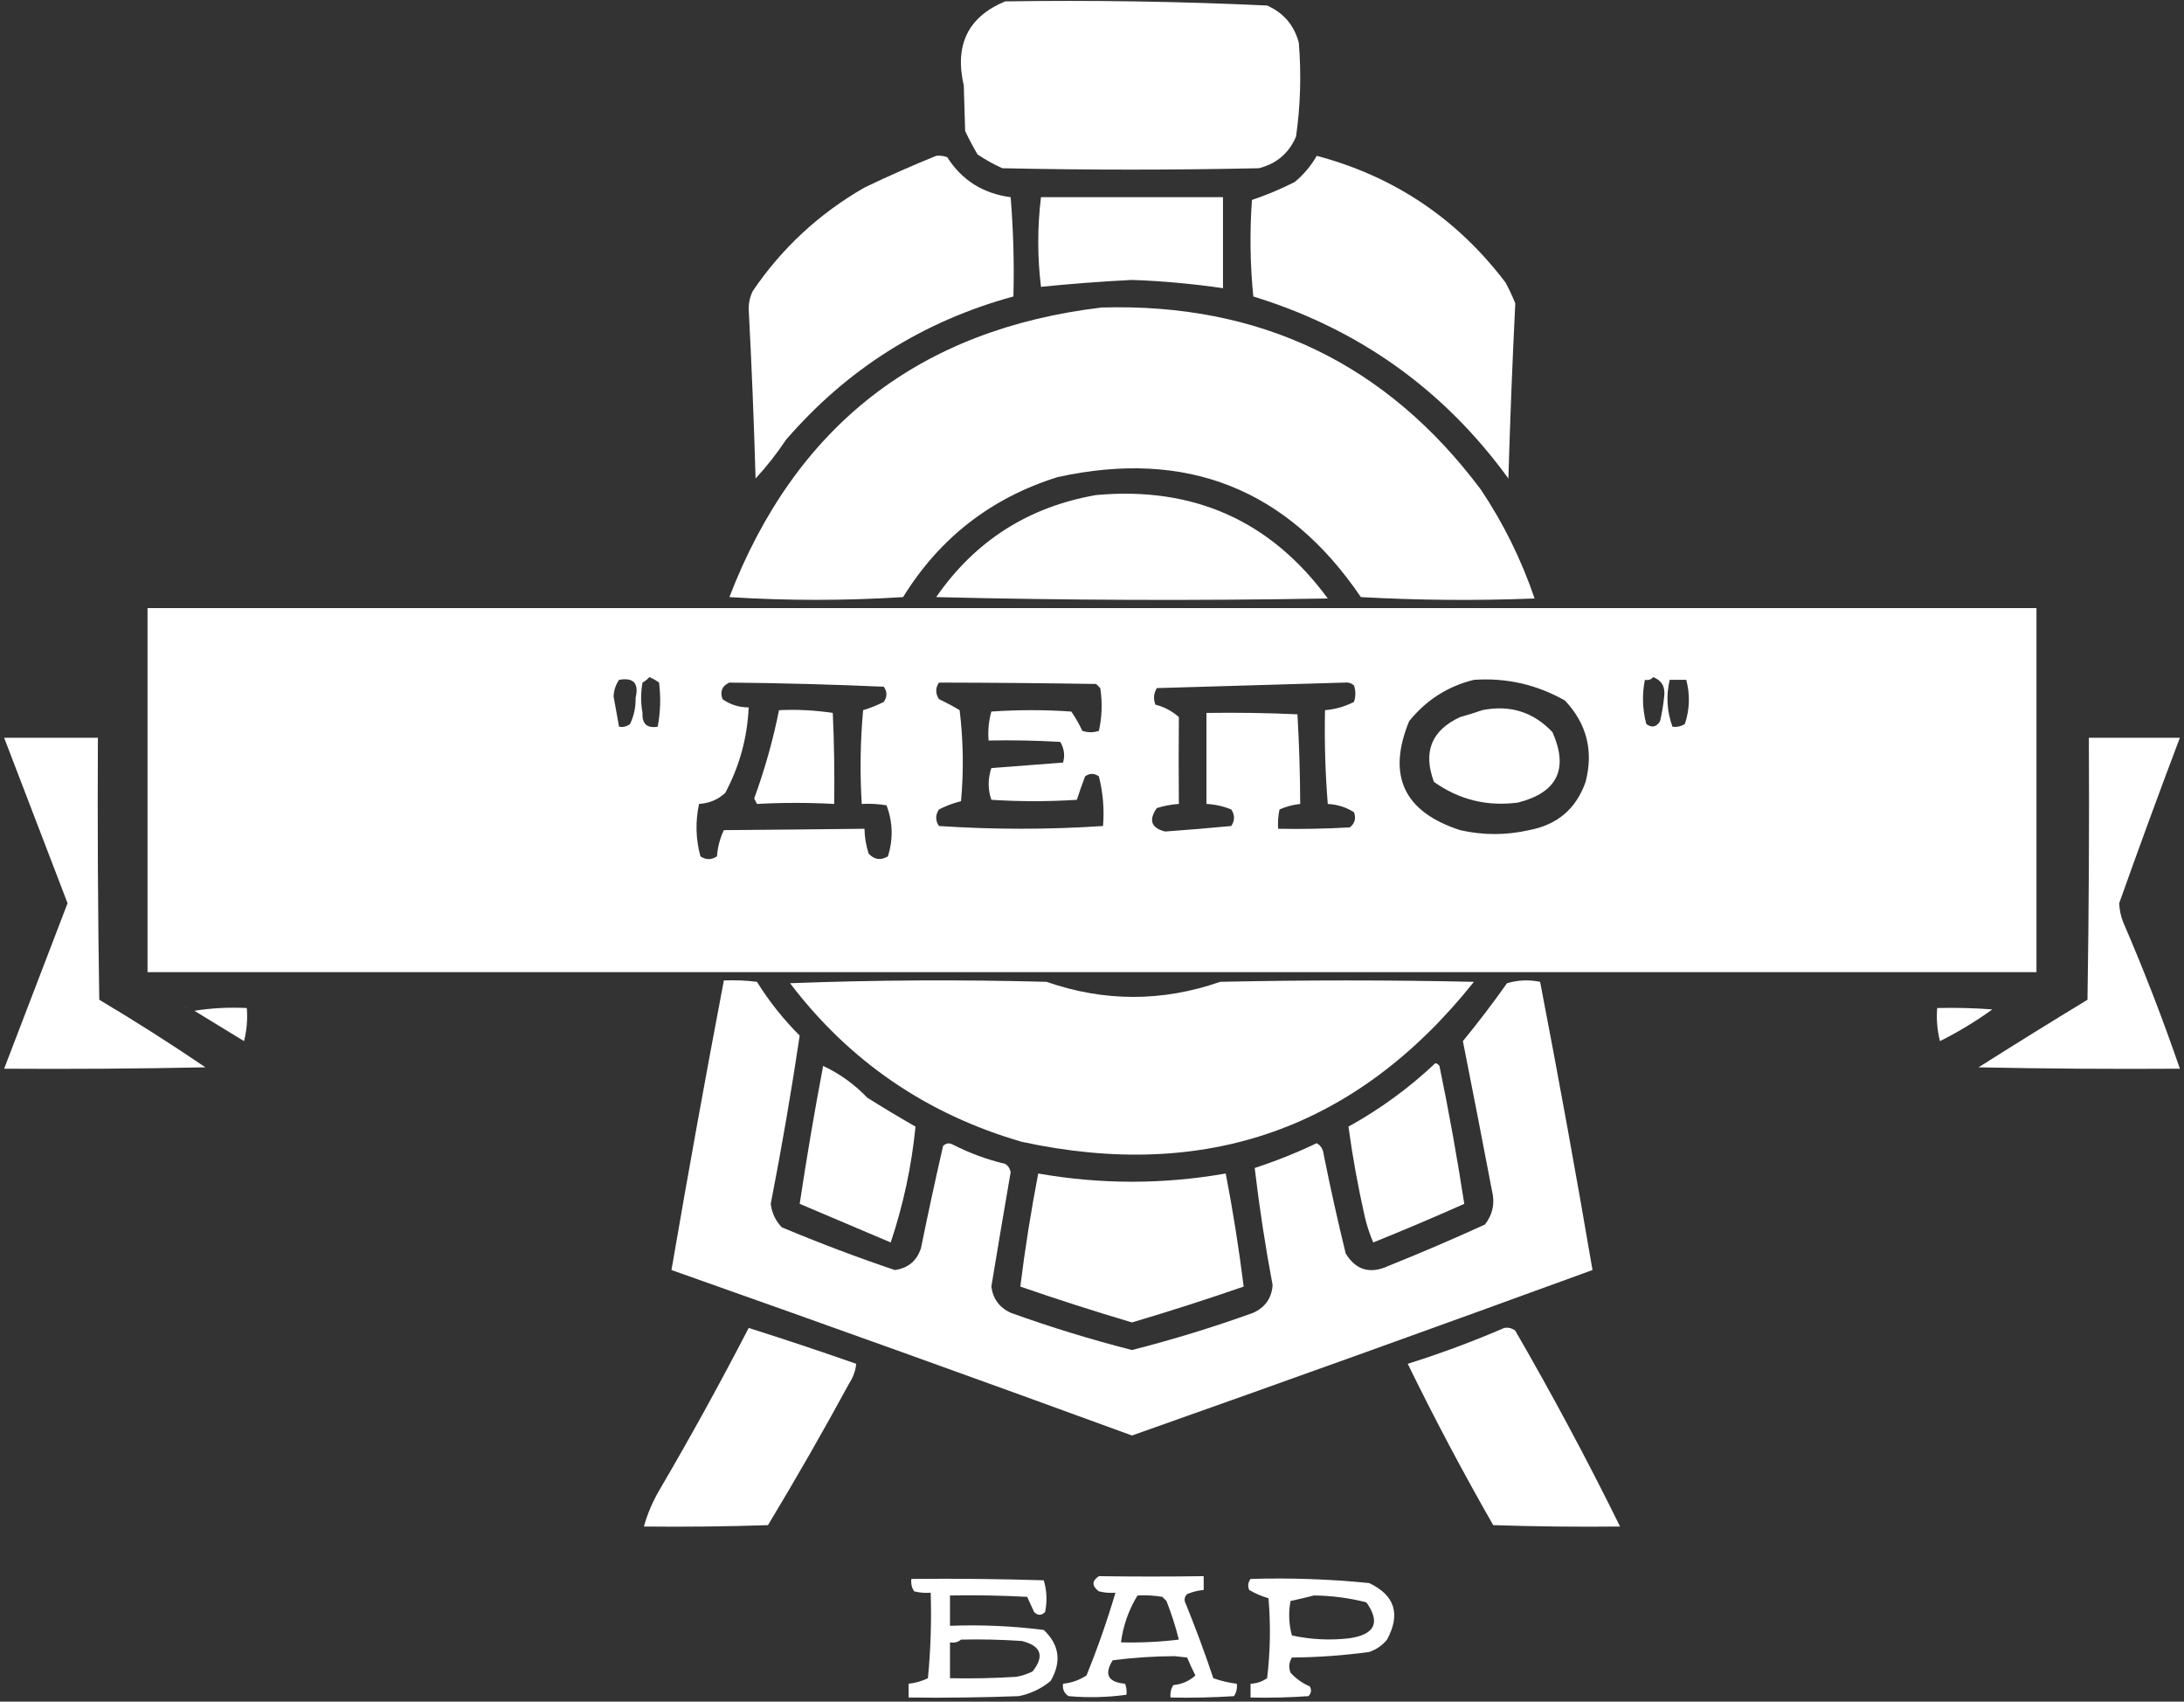 <?xml version="1.0" encoding="UTF-8"?>
<!DOCTYPE svg PUBLIC "-//W3C//DTD SVG 1.1//EN" "http://www.w3.org/Graphics/SVG/1.1/DTD/svg11.dtd">
<svg xmlns="http://www.w3.org/2000/svg" version="1.1" width="792px" height="617px" style="shape-rendering:geometricPrecision; text-rendering:geometricPrecision; image-rendering:optimizeQuality; fill-rule:evenodd; clip-rule:evenodd" xmlns:xlink="http://www.w3.org/1999/xlink">
<rect width="100%" height="100%" fill="#333333" stroke="none"/>
<g><path style="opacity:1" fill="#fefffe" d="M 364.5,0.5 C 396.229,0.022 427.896,0.522 459.5,2C 465.492,4.659 469.325,9.159 471,15.5C 471.933,26.906 471.6,38.239 470,49.5C 467.432,55.543 462.932,59.376 456.5,61C 425.5,61.667 394.5,61.667 363.5,61C 360.339,59.587 357.339,57.92 354.5,56C 352.873,53.246 351.373,50.413 350,47.5C 349.833,42 349.667,36.5 349.5,31C 346.097,16.241 351.097,6.074 364.5,0.5 Z"/></g>
<g><path style="opacity:1" fill="#fefffe" d="M 339.5,56.5 C 340.873,56.343 342.207,56.51 343.5,57C 348.809,65.334 356.476,70.167 366.5,71.5C 367.479,83.449 367.813,95.449 367.5,107.5C 334.725,116.437 307.225,133.77 285,159.5C 281.715,164.454 278.048,169.12 274,173.5C 273.416,152.986 272.583,132.486 271.5,112C 271.494,109.7 271.994,107.534 273,105.5C 283.585,89.917 297.085,77.417 313.5,68C 322.109,63.86 330.776,60.026 339.5,56.5 Z"/></g>
<g><path style="opacity:1" fill="#fefffe" d="M 477.5,56.5 C 505.591,63.965 528.424,79.298 546,102.5C 547.303,104.94 548.47,107.44 549.5,110C 548.445,131.137 547.612,152.303 547,173.5C 523.573,141.257 492.739,119.257 454.5,107.5C 453.334,95.848 453.167,84.181 454,72.5C 459.218,70.752 464.384,68.585 469.5,66C 472.759,63.305 475.425,60.139 477.5,56.5 Z"/></g>
<g><path style="opacity:1" fill="#fefffe" d="M 377.5,71.5 C 399.5,71.5 421.5,71.5 443.5,71.5C 443.5,82.5 443.5,93.5 443.5,104.5C 432.566,102.894 421.566,101.894 410.5,101.5C 399.43,102.062 388.43,102.895 377.5,104C 376.177,93.167 376.177,82.333 377.5,71.5 Z"/></g>
<g><path style="opacity:1" fill="#fefffe" d="M 399.5,111.5 C 456.996,109.836 502.83,131.836 537,177.5C 545.227,189.788 551.727,202.955 556.5,217C 535.492,217.833 514.492,217.666 493.5,216.5C 466.863,177.222 430.196,162.722 383.5,173C 359.422,180.538 340.755,195.038 327.5,216.5C 306.5,217.833 285.5,217.833 264.5,216.5C 288.436,154.371 333.436,119.371 399.5,111.5 Z"/></g>
<g><path style="opacity:1" fill="#fefffe" d="M 397.5,179.5 C 432.791,176.296 460.791,188.796 481.5,217C 434.163,217.833 386.83,217.667 339.5,216.5C 353.629,196.097 372.962,183.764 397.5,179.5 Z"/></g>
<g><path style="opacity:1" fill="#fefffe" d="M 53.5,220.5 C 281.833,220.5 510.167,220.5 738.5,220.5C 738.5,264.5 738.5,308.5 738.5,352.5C 510.167,352.5 281.833,352.5 53.5,352.5C 53.5,308.5 53.5,264.5 53.5,220.5 Z M 235.5,245.5 C 236.721,246.028 237.887,246.695 239,247.5C 239.676,252.871 239.509,258.204 238.5,263.5C 234.625,264.126 232.791,262.459 233,258.5C 232.333,254.833 232.333,251.167 233,247.5C 233.995,246.934 234.828,246.267 235.5,245.5 Z M 599.5,245.5 C 602.617,246.725 603.95,249.059 603.5,252.5C 603.194,255.532 602.694,258.532 602,261.5C 600.688,263.658 599.022,263.991 597,262.5C 595.605,257.164 595.439,251.831 596.5,246.5C 597.791,246.737 598.791,246.404 599.5,245.5 Z M 224.5,246.5 C 229.745,245.579 231.745,247.746 230.5,253C 230.577,256.333 229.91,259.5 228.5,262.5C 227.311,263.429 225.978,263.762 224.5,263.5C 223.836,259.846 223.169,256.18 222.5,252.5C 222.611,250.286 223.278,248.286 224.5,246.5 Z M 534.5,246.5 C 546.293,245.699 557.293,248.199 567.5,254C 575.419,262.39 577.919,272.223 575,283.5C 571.575,293.254 564.742,299.087 554.5,301C 546.173,302.891 537.84,302.891 529.5,301C 509.081,294.383 502.914,281.216 511,261.5C 517.22,253.816 525.053,248.816 534.5,246.5 Z M 605.5,246.5 C 607.5,246.5 609.5,246.5 611.5,246.5C 612.923,251.87 612.756,257.203 611,262.5C 609.644,263.38 608.144,263.714 606.5,263.5C 604.471,257.916 604.138,252.25 605.5,246.5 Z M 264.5,247.5 C 283.174,247.667 301.841,248.167 320.5,249C 321.767,250.796 321.767,252.629 320.5,254.5C 318.077,255.729 315.577,256.729 313,257.5C 311.971,268.856 311.805,280.189 312.5,291.5C 315.518,291.335 318.518,291.502 321.5,292C 323.78,298.089 323.947,304.255 322,310.5C 319.358,312.059 317.025,311.725 315,309.5C 314.047,306.568 313.547,303.568 313.5,300.5C 296.525,300.699 279.525,300.865 262.5,301C 261.083,303.983 260.25,307.15 260,310.5C 258,311.833 256,311.833 254,310.5C 252.296,304.224 252.129,297.89 253.5,291.5C 257.226,291.256 260.393,289.923 263,287.5C 268.169,277.823 271.003,267.49 271.5,256.5C 267.967,256.495 264.8,255.495 262,253.5C 261.034,250.66 261.867,248.66 264.5,247.5 Z M 340.5,247.5 C 359.458,247.533 378.458,247.699 397.5,248C 398,248.5 398.5,249 399,249.5C 399.804,254.751 399.637,259.918 398.5,265C 396.5,265.667 394.5,265.667 392.5,265C 391.35,262.538 390.017,260.204 388.5,258C 378.833,257.333 369.167,257.333 359.5,258C 358.544,261.394 358.211,264.894 358.5,268.5C 367.173,268.334 375.84,268.5 384.5,269C 385.916,271.455 386.25,273.955 385.5,276.5C 376.805,277.193 368.139,277.86 359.5,278.5C 358.205,282.38 358.205,286.214 359.5,290C 369.833,290.667 380.167,290.667 390.5,290C 391.42,287.165 392.42,284.332 393.5,281.5C 395.135,280.319 396.802,280.319 398.5,281.5C 399.993,287.432 400.493,293.432 400,299.5C 380.232,300.825 360.398,300.825 340.5,299.5C 339.167,297.5 339.167,295.5 340.5,293.5C 343.043,292.197 345.71,291.197 348.5,290.5C 349.509,279.499 349.343,268.499 348,257.5C 345.57,256.035 343.07,254.702 340.5,253.5C 339.181,251.468 339.181,249.468 340.5,247.5 Z M 487.5,247.5 C 488.822,247.33 489.989,247.663 491,248.5C 491.667,250.5 491.667,252.5 491,254.5C 487.721,256.191 484.221,257.191 480.5,257.5C 480.257,268.864 480.59,280.198 481.5,291.5C 484.985,291.691 488.151,292.691 491,294.5C 491.825,296.701 491.325,298.534 489.5,300C 480.84,300.5 472.173,300.666 463.5,300.5C 463.337,298.143 463.503,295.81 464,293.5C 466.382,292.446 468.882,291.779 471.5,291.5C 471.459,280.519 471.126,269.685 470.5,259C 459.505,258.5 448.505,258.333 437.5,258.5C 437.5,269.5 437.5,280.5 437.5,291.5C 440.609,291.655 443.609,292.322 446.5,293.5C 447.833,295.5 447.833,297.5 446.5,299.5C 438.503,300.262 430.503,300.928 422.5,301.5C 417.457,300.207 416.457,297.374 419.5,293C 422.117,292.178 424.784,291.678 427.5,291.5C 427.408,280.875 427.408,270.375 427.5,260C 425.078,257.84 422.244,256.34 419,255.5C 418.192,253.421 418.359,251.421 419.5,249.5C 442.294,248.843 464.961,248.177 487.5,247.5 Z"/></g>
<g><path style="opacity:1" fill="#fefffe" d="M 282.5,257.5 C 289.09,257.189 295.59,257.522 302,258.5C 302.5,269.495 302.667,280.495 302.5,291.5C 293.115,290.994 283.782,290.994 274.5,291.5C 274.167,290.833 273.833,290.167 273.5,289.5C 277.332,279.013 280.332,268.347 282.5,257.5 Z"/></g>
<g><path style="opacity:1" fill="#fefffe" d="M 537.5,257.5 C 547.574,255.474 556.074,258.141 563,265.5C 568.904,278.86 564.737,287.36 550.5,291C 539.276,292.485 529.109,289.985 520,283.5C 515.955,272.617 519.122,264.783 529.5,260C 532.31,259.218 534.977,258.384 537.5,257.5 Z"/></g>
<g><path style="opacity:1" fill="#fefffe" d="M 1.5,267.5 C 12.833,267.5 24.167,267.5 35.5,267.5C 35.333,299.168 35.5,330.835 36,362.5C 49.087,370.292 61.92,378.459 74.5,387C 50.169,387.5 25.836,387.667 1.5,387.5C 9.16,367.511 16.826,347.511 24.5,327.5C 16.826,307.489 9.16,287.489 1.5,267.5 Z"/></g>
<g><path style="opacity:1" fill="#fefffe" d="M 757.5,267.5 C 768.5,267.5 779.5,267.5 790.5,267.5C 782.978,287.397 775.644,307.397 768.5,327.5C 768.594,329.923 769.094,332.256 770,334.5C 777.535,351.945 784.368,369.611 790.5,387.5C 766.164,387.667 741.831,387.5 717.5,387C 730.583,378.708 743.749,370.541 757,362.5C 757.5,330.835 757.667,299.168 757.5,267.5 Z"/></g>
<g><path style="opacity:1" fill="#fefffe" d="M 262.5,355.5 C 266.514,355.334 270.514,355.501 274.5,356C 278.906,363.076 284.072,369.576 290,375.5C 286.963,395.857 283.463,416.191 279.5,436.5C 279.891,439.781 281.224,442.615 283.5,445C 296.989,450.663 310.656,455.829 324.5,460.5C 329.352,459.813 332.519,457.146 334,452.5C 336.509,440.132 339.175,427.799 342,415.5C 343.049,414.483 344.216,414.316 345.5,415C 351.546,418.095 357.879,420.429 364.5,422C 365.578,422.674 366.245,423.674 366.5,425C 364.113,438.822 361.78,452.656 359.5,466.5C 360.082,470.92 362.415,474.087 366.5,476C 380.97,481.213 395.637,485.713 410.5,489.5C 425.363,485.713 440.03,481.213 454.5,476C 458.801,474.034 461.134,470.701 461.5,466C 458.836,451.853 456.669,437.687 455,423.5C 462.671,420.997 470.171,417.997 477.5,414.5C 478.971,415.381 479.804,416.714 480,418.5C 482.411,430.554 485.078,442.554 488,454.5C 491.717,460.567 496.884,462.067 503.5,459C 515.313,454.258 526.98,449.258 538.5,444C 541.36,440.319 542.193,436.152 541,431.5C 537.565,413.492 534.065,395.492 530.5,377.5C 536.064,370.721 541.397,363.721 546.5,356.5C 550.459,355.34 554.459,355.173 558.5,356C 565.207,390.739 571.54,425.572 577.5,460.5C 521.923,480.79 466.256,500.79 410.5,520.5C 354.831,500.149 299.164,480.149 243.5,460.5C 249.511,425.432 255.845,390.432 262.5,355.5 Z"/></g>
<g><path style="opacity:1" fill="#fefffe" d="M 286.5,356.5 C 317.331,355.336 348.331,355.169 379.5,356C 400.487,363.293 421.487,363.293 442.5,356C 473.167,355.333 503.833,355.333 534.5,356C 492.119,409.155 437.452,428.489 370.5,414C 336.03,403.989 308.03,384.822 286.5,356.5 Z"/></g>
<g><path style="opacity:0.131" fill="#666666" d="M 66.5,365.5 C 66.897,364.475 67.563,364.308 68.5,365C 67.906,365.464 67.239,365.631 66.5,365.5 Z"/></g>
<g><path style="opacity:1" fill="#fefffe" d="M 70.5,366.5 C 76.645,365.51 82.978,365.177 89.5,365.5C 89.824,369.555 89.491,373.555 88.5,377.5C 82.472,373.822 76.472,370.156 70.5,366.5 Z"/></g>
<g><path style="opacity:1" fill="#fefffe" d="M 702.5,365.5 C 709.175,365.334 715.842,365.5 722.5,366C 716.499,370.336 710.166,374.169 703.5,377.5C 702.509,373.555 702.176,369.555 702.5,365.5 Z"/></g>
<g><path style="opacity:1" fill="#fefffe" d="M 520.5,385.5 C 521.117,385.611 521.617,385.944 522,386.5C 525.442,403.158 528.442,419.825 531,436.5C 520.082,441.362 509.082,446.028 498,450.5C 496.754,447.639 495.754,444.639 495,441.5C 492.502,430.526 490.502,419.526 489,408.5C 500.524,402.13 511.024,394.463 520.5,385.5 Z"/></g>
<g><path style="opacity:1" fill="#fefffe" d="M 298.5,386.5 C 304.465,389.274 309.798,393.108 314.5,398C 320.25,401.626 326.084,405.126 332,408.5C 330.578,422.854 327.578,436.854 323,450.5C 311.99,445.828 300.99,441.161 290,436.5C 292.501,419.826 295.335,403.159 298.5,386.5 Z"/></g>
<g><path style="opacity:1" fill="#fefffe" d="M 376.5,425.5 C 399.163,429.481 421.829,429.481 444.5,425.5C 447.132,439.147 449.298,452.813 451,466.5C 437.609,471.13 424.109,475.464 410.5,479.5C 396.88,475.46 383.38,471.126 370,466.5C 371.706,452.796 373.873,439.13 376.5,425.5 Z"/></g>
<g><path style="opacity:1" fill="#fefffe" d="M 271.5,481.5 C 284.557,485.63 297.557,489.963 310.5,494.5C 310.245,497.016 309.411,499.35 308,501.5C 298.546,518.911 288.713,536.078 278.5,553C 263.504,553.5 248.504,553.667 233.5,553.5C 234.781,548.938 236.614,544.604 239,540.5C 250.353,521.127 261.187,501.461 271.5,481.5 Z"/></g>
<g><path style="opacity:1" fill="#fefffe" d="M 545.5,481.5 C 546.978,481.238 548.311,481.571 549.5,482.5C 562.975,505.786 575.642,529.453 587.5,553.5C 572.163,553.667 556.83,553.5 541.5,553C 530.527,533.855 520.194,514.355 510.5,494.5C 522.462,490.738 534.128,486.404 545.5,481.5 Z"/></g>
<g><path style="opacity:1" fill="#fefffe" d="M 398.5,571.5 C 411.166,571.682 423.832,571.682 436.5,571.5C 436.5,573.167 436.5,574.833 436.5,576.5C 434.436,576.687 432.436,577.187 430.5,578C 429.483,579.049 429.316,580.216 430,581.5C 433.611,590.391 436.945,599.391 440,608.5C 442.738,609.482 445.572,610.148 448.5,610.5C 448.714,612.144 448.38,613.644 447.5,615C 439.841,615.5 432.174,615.666 424.5,615.5C 424.286,613.856 424.62,612.356 425.5,611C 428.636,610.685 431.303,609.518 433.5,607.5C 432.399,605.358 431.399,603.192 430.5,601C 429,600.833 427.5,600.667 426,600.5C 418.464,600.536 410.964,601.036 403.5,602C 400.314,607.126 401.814,609.959 408,610.5C 408.49,611.793 408.657,613.127 408.5,614.5C 401.523,615.457 394.523,615.623 387.5,615C 385.893,613.951 385.227,612.451 385.5,610.5C 388.579,610.196 391.413,609.196 394,607.5C 398.001,597.664 401.501,587.664 404.5,577.5C 402.473,577.662 400.473,577.495 398.5,577C 395.892,575.063 395.892,573.23 398.5,571.5 Z M 412.5,578.5 C 415.518,578.335 418.518,578.502 421.5,579C 422,579.5 422.5,580 423,580.5C 424.812,585.111 426.312,589.777 427.5,594.5C 420.535,595.341 413.535,595.674 406.5,595.5C 407.32,589.37 409.32,583.704 412.5,578.5 Z"/></g>
<g><path style="opacity:1" fill="#fefffe" d="M 330.5,572.5 C 346.503,572.333 362.503,572.5 378.5,573C 379.626,576.744 379.793,580.577 379,584.5C 377.667,585.833 376.333,585.833 375,584.5C 374.163,582.649 373.329,580.816 372.5,579C 363.173,578.5 353.839,578.334 344.5,578.5C 344.5,582.167 344.5,585.833 344.5,589.5C 355.91,589.067 367.244,589.567 378.5,591C 384.197,596.4 385.03,602.566 381,609.5C 377.628,612.269 373.795,614.102 369.5,615C 356.171,615.5 342.837,615.667 329.5,615.5C 329.5,613.833 329.5,612.167 329.5,610.5C 331.937,610.244 334.271,609.577 336.5,608.5C 337.499,598.188 337.832,587.855 337.5,577.5C 335.473,577.662 333.473,577.495 331.5,577C 330.62,575.644 330.286,574.144 330.5,572.5 Z M 348.5,594.5 C 355.841,594.334 363.174,594.5 370.5,595C 377.538,596.727 378.871,600.393 374.5,606C 372.608,606.973 370.608,607.64 368.5,608C 360.507,608.5 352.507,608.666 344.5,608.5C 344.5,604.167 344.5,599.833 344.5,595.5C 346.099,595.768 347.432,595.434 348.5,594.5 Z"/></g>
<g><path style="opacity:1" fill="#fefffe" d="M 453.5,572.5 C 467.892,572.07 482.226,572.57 496.5,574C 505.824,578.416 507.99,585.249 503,594.5C 501.269,596.617 499.102,598.117 496.5,599C 487.241,600.251 477.908,600.918 468.5,601C 467.424,602.726 467.257,604.559 468,606.5C 469.943,608.645 472.276,610.312 475,611.5C 475.684,612.784 475.517,613.951 474.5,615C 467.508,615.5 460.508,615.666 453.5,615.5C 453.5,613.833 453.5,612.167 453.5,610.5C 455.677,610.414 457.677,609.747 459.5,608.5C 460.665,598.851 460.832,589.184 460,579.5C 457.546,578.802 455.213,577.802 453,576.5C 452.421,575.072 452.588,573.738 453.5,572.5 Z M 476.5,578.5 C 482.964,578.569 489.297,579.403 495.5,581C 500.644,588.262 498.644,592.596 489.5,594C 482.433,594.839 475.433,594.506 468.5,593C 467.371,588.921 467.204,584.755 468,580.5C 470.939,579.872 473.772,579.205 476.5,578.5 Z"/></g>
</svg>
